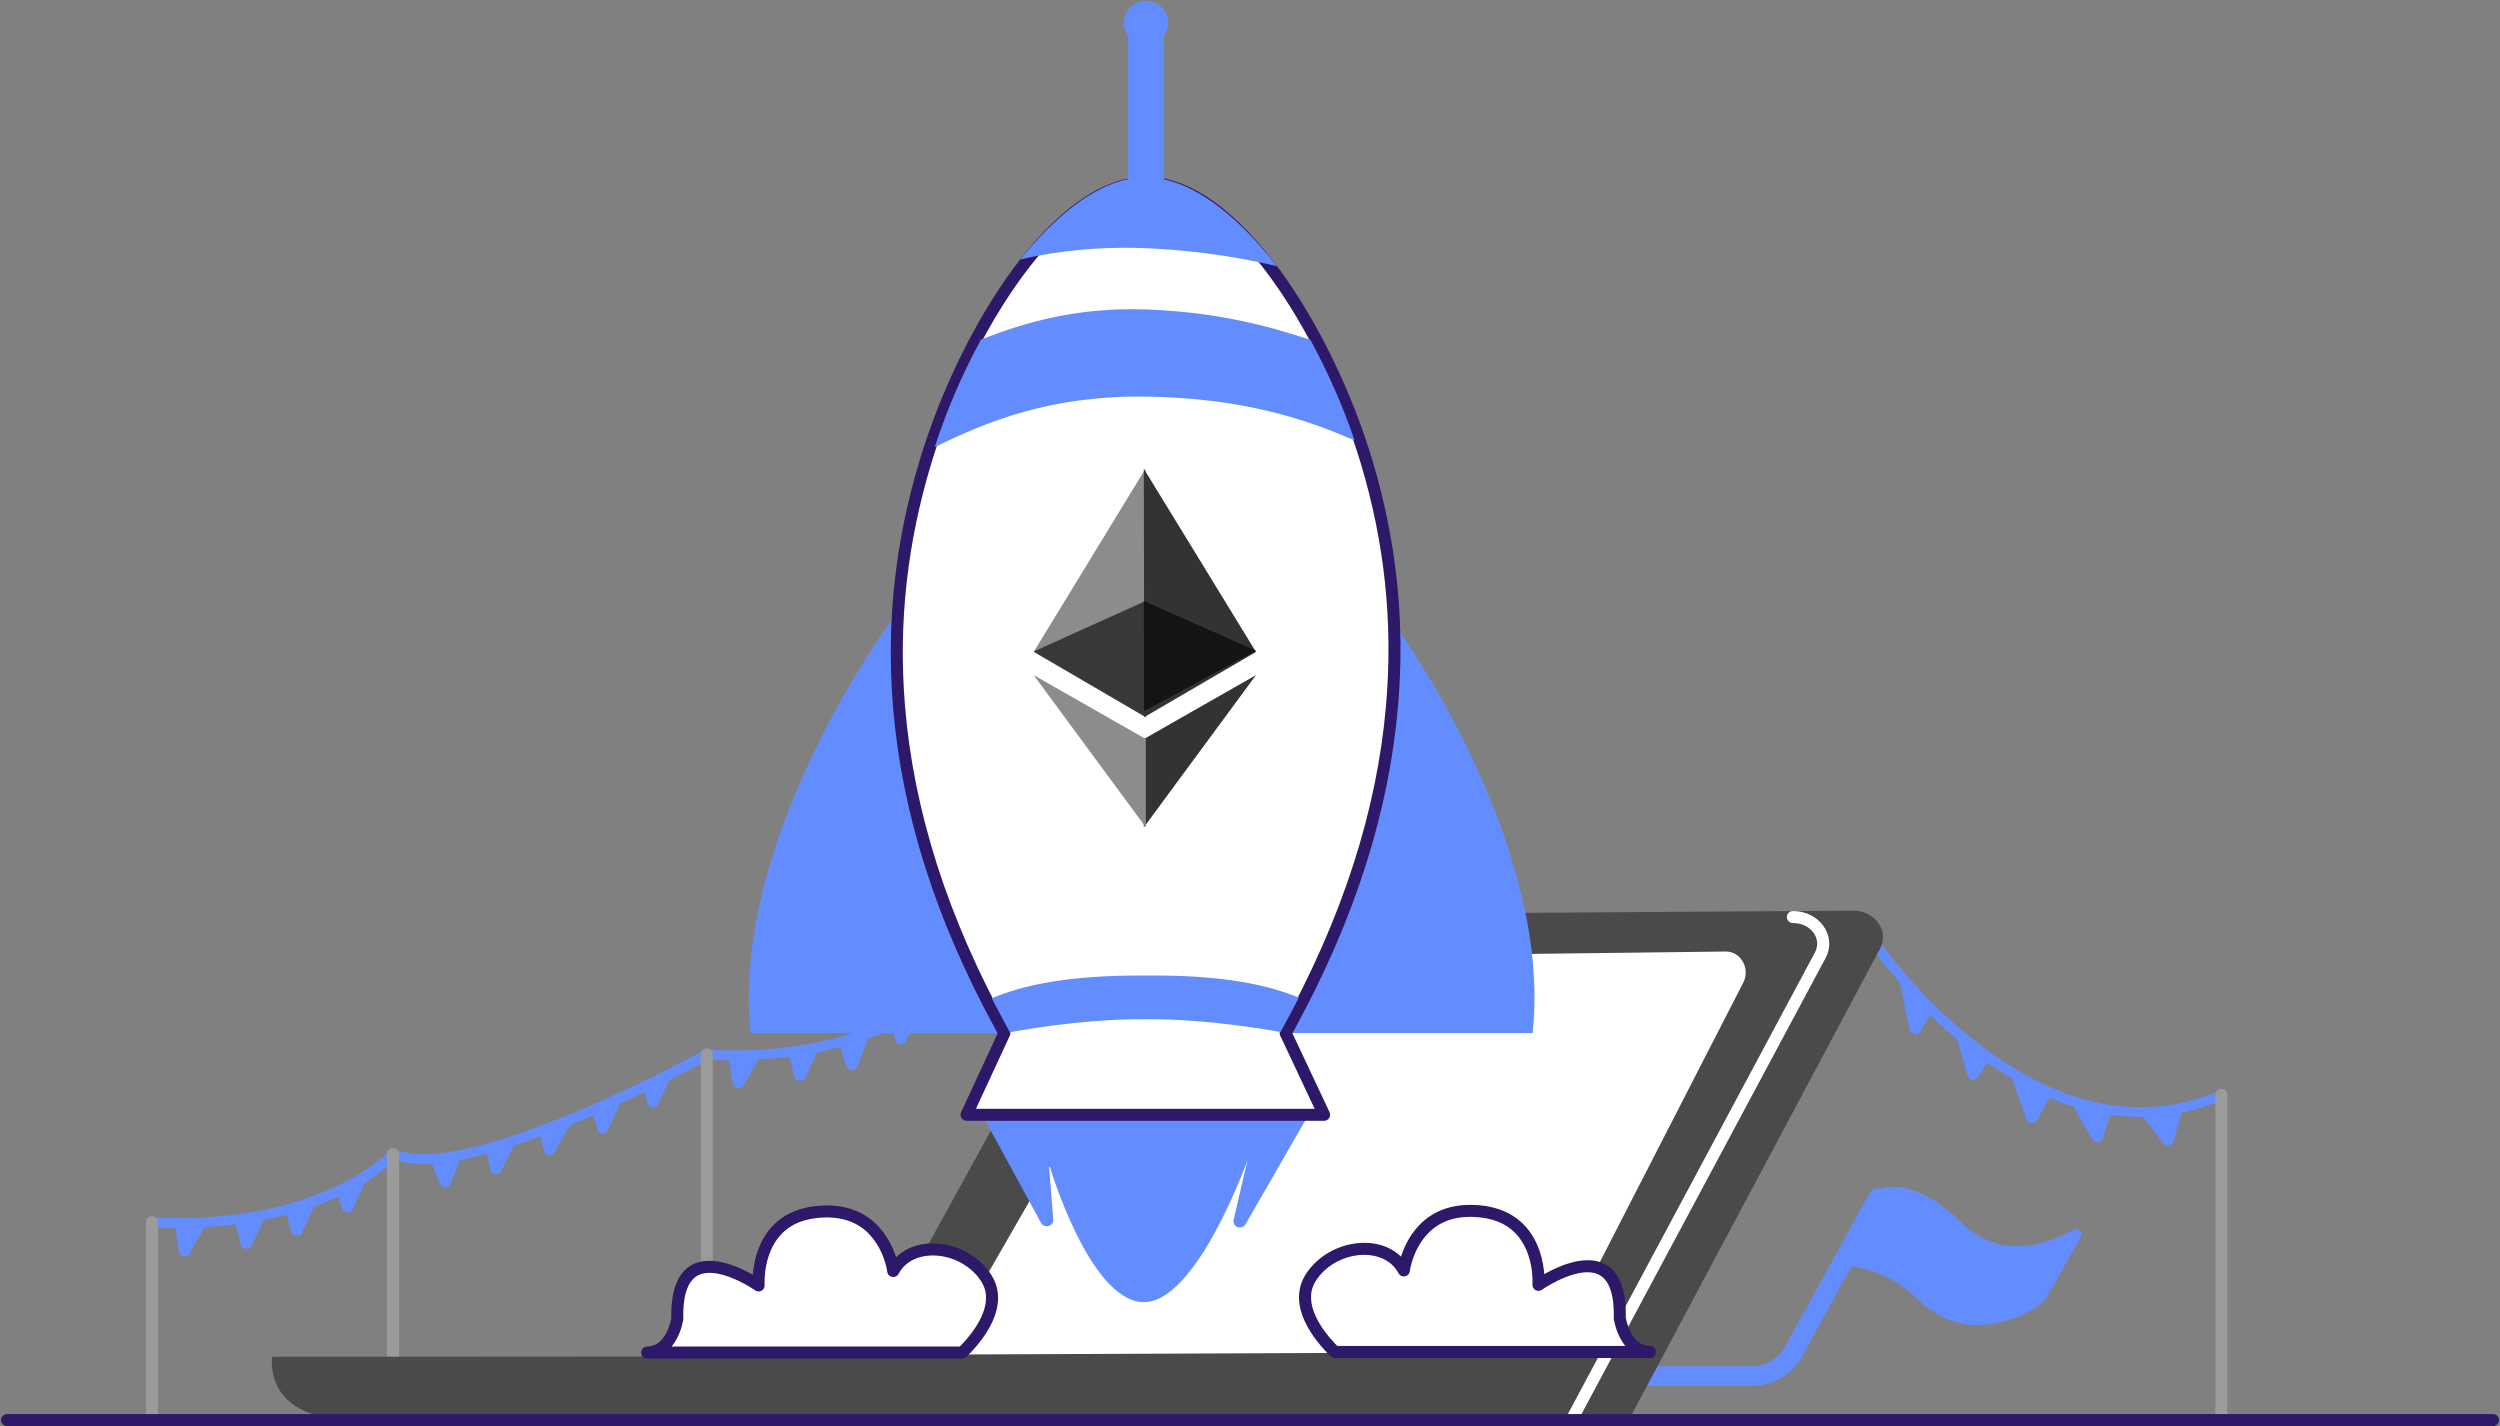 <svg height="712" viewBox="0 0 1248 712" width="1248" xmlns="http://www.w3.org/2000/svg"><rect x="0" y="0" width="1248" height="712" fill="#808080" stroke="none"/><g fill="none" fill-rule="evenodd"><path d="m1035.1 613.9c-12.7 7.1-36.2 15.6-55.6-3.4-20-19.5-34.3-19.1-41-17.2-2-.4-4.2.5-5.3 2.4l-42.1 76.5c-3.3 6-9.7 9.8-16.6 9.8h-137.1c-2.7 0-4.9 2.2-4.9 4.9s2.2 4.9 4.9 4.9h137.1c10.5 0 20.1-5.7 25.2-14.9l24.6-44.8c9.2 1.2 21.7 5.3 33.4 16.8 22.6 22 49.1 9.6 58.8 3.7 2.4-1.4 4.3-3.5 5.7-5.9l16.5-29.1c1.5-2.4-1.2-5.1-3.6-3.7z" fill="#638DFF"/><g transform="translate(72 466)"><g fill="#638DFF"><path d="m282.7 59.4c-.6-1.3-2.2-1.8-3.4-1.1-.4.2-4.6 2.8-22.9 11.9l-8.4 4.1c-39.9 19.2-98.8 43.6-122.7 33.5-1-.4-2.1-.2-2.8.6-.1.1-8.7 9.4-27.5 18.2-17.3 8.1-47.1 17.3-90.6 15.2-1.5-.1-2.8 1.2-2.5 2.8.2 1.2 1.2 2 2.4 2.1 3.9.2 7.6.3 11.3.3l1.8 11.8c.4 2.6 3.9 3.3 5.2 1l7.6-13.2c5.3-.3 10.4-.8 15.3-1.4l2.8 10.2c.7 2.5 4.2 2.8 5.3.5l6-12.9c4.1-.8 7.9-1.7 11.5-2.6l2.3 8.5c.7 2.5 4.2 2.8 5.3.5l6.2-13.2c4.6-1.6 8.6-3.3 12.2-5l1.6 5.9c.7 2.5 4.2 2.8 5.3.5l6.2-13.4c8.1-4.9 12.9-9.2 15-11.3 5.1 1.8 11.3 2.3 18.3 1.9l4.2 10.4c1 2.4 4.3 2.3 5.2-.1l4.6-12.1c4.4-.8 8.9-1.8 13.5-3.1l1.9 8.1c.6 2.6 4.1 3 5.2.6l6.5-12.8c4.4-1.4 8.8-3 13.2-4.6l1.7 7.3c.6 2.5 3.9 3 5.2.8l7.8-13.7c3.9-1.6 7.8-3.2 11.7-4.9l1.9 7c.7 2.5 4.2 2.8 5.3.5l6.2-13.4c4.2-1.9 8.2-3.8 12.1-5.7l1.5 5.7c.7 2.5 4.2 2.8 5.3.5l5.7-12.2c15.5-7.8 18.4-9.6 19.9-10.4.6-.7 1.2-2.1.6-3.3z"/><path d="m401.8 24.1c-1-.4-2.1-.2-2.8.6-.1.1-8.7 9.4-27.5 18.2-17.3 8.1-47.1 17.3-90.6 15.2-1.5-.1-2.8 1.2-2.5 2.8.2 1.2 1.2 2 2.4 2.1 3.9.2 7.6.3 11.3.3l1.7 11.6c.4 2.7 4 3.4 5.4 1l7.4-13c5.3-.3 10.4-.8 15.3-1.4l2.7 10c.7 2.6 4.3 2.9 5.4.5l5.9-12.7c4.1-.8 7.9-1.7 11.5-2.6l3.2 9.6c.9 2.6 4.5 2.7 5.5.1l5.1-13.9c4.6-1.6 8.6-3.3 12.2-5l1.5 5.7c.7 2.6 4.3 2.9 5.4.5l6.1-13.1c8.1-4.9 12.9-9.2 15-11.3"/><path d="m1038.9 80.1c-.5-1.3-2-2-3.2-1.4-38.5 16.1-79 8-120.3-23.9-31.1-24-50.9-53.3-51.1-53.5-.8-1.1-2.3-1.4-3.4-.7-1.1.8-1.4 2.3-.7 3.4.1.2 5.9 8.8 16.2 20.5l4.9 23.5c.5 2.6 4 3.1 5.3.9l4.9-8.3c4.2 4.1 8.7 8.2 13.5 12.2l5.2 18.1c.7 2.4 3.9 2.8 5.2.7l4.6-7.2c4.1 2.9 8.2 5.5 12.4 8l7.2 20.3c.8 2.3 4 2.6 5.2.5l6.4-11.2c4 1.7 7.9 3.1 11.9 4.3l9.4 16.4c1.3 2.2 4.5 1.8 5.3-.6l3.5-11.7c5.1.7 10.2 1.1 15.3 1.1h1.2l10.1 13.2c1.4 1.9 4.4 1.3 5.1-1l4.1-14.3c6.8-1.4 13.5-3.4 20.2-6.2 1.3-.5 2.1-1.9 1.6-3.1z"/></g><g fill="#9b9b9b" transform="translate(0 57)"><path d="m3.9 84.1c1.598 0 2.904 1.249 2.995 2.824l.005.176v98.8c0 1.657-1.343 3-3 3-1.598 0-2.904-1.249-2.995-2.824l-.005-.176v-98.8c0-1.657 1.343-3 3-3z"/><path d="m124.2 50.1c1.598 0 2.904 1.249 2.995 2.824l.005.176v131.2c0 1.657-1.343 3-3 3-1.598 0-2.904-1.249-2.995-2.824l-.005-.176v-131.2c0-1.657 1.343-3 3-3z"/><path d="m280.8.3c1.598 0 2.904 1.249 2.995 2.824l.005.176v180.8c0 1.657-1.343 3-3 3-1.598 0-2.904-1.249-2.995-2.824l-.005-.176v-180.8c0-1.657 1.343-3 3-3z"/><path d="m1036.9 20.5c1.598 0 2.904 1.249 2.995 2.824l.005.176v162.4c0 1.657-1.343 3-3 3-1.598 0-2.904-1.249-2.995-2.824l-.005-.176v-162.4c0-1.657 1.343-3 3-3z"/></g></g><g transform="translate(135 454)"><path d="m789.9.6-362 2.4c-5.8 0-11 3-13.4 7.6l-116.8 212.5-296.8.2s-5.1 29.8 37.6 31.6l640-.8 125-234.5c4.8-8.9-2.6-19.1-13.6-19z" fill="#4a4a4a"/><g fill="#fff" transform="translate(334)"><path d="m.9 222.2 305.7-1.3 94.6-184.3c3.7-7.1-1.2-15.7-8.8-15.6l-277.8 3.4z"/><path d="m425.973.799c13.103-.117 22.03 12.112 16.543 23.084l-.171.332-123.8 231.3c-.782 1.461-2.6 2.011-4.061 1.229-1.407-.753-1.969-2.467-1.311-3.897l.081-.164 123.792-231.285c3.584-6.788-2.091-14.68-11.02-14.6-1.657.015-3.012-1.316-3.027-2.973-.015-1.657 1.316-3.012 2.973-3.027z"/></g></g><g transform="translate(373)"><g fill="#638DFF" transform="translate(0 308)"><path d="m113.2 240.9 33.5 61.6c1.7 2.9 6.1 1.7 6.1-1.6l-2.2-28s19.6 67.4 46.5 69.1 52.7-71 52.7-71l-7.1 30.5c0 3.4 4.4 4.5 6.1 1.6l35.8-62.2"/><path d="m71.3 2.7s-79.9 108.2-69.6 205h176.3v-207.3z"/><path d="m322.5 2.7s79.9 108.2 69.6 205h-176.3v-207.3z"/></g><path d="m268.8 515.7c67.7-121.7 60.3-218.3 40.6-284.5-19.8-66.2-66.2-140-110.3-140s-90.5 73.8-110.3 140-28.1 162.8 39.6 284.5l-18.9 40.8h178.5z" fill="#fff"/><path d="m199.1 88.2c-21.948 0-45.097 16.951-66.682 46.402-19.326 26.368-36.233 61.438-46.492 95.739-11.702 39.126-16.675 79.362-13.128 122.543l.133 1.579c4.437 51.077 20.772 104.08 50.981 159.312l1.126 2.046-18.259 39.419c-.921 1.988.531 4.261 2.722 4.261h178.5l.172-.005c2.102-.115 3.454-2.335 2.542-4.273l-18.547-39.413 1.142-2.073c30.54-55.836 47.071-109.369 51.555-160.839 3.773-43.313-1.019-83.676-12.588-122.554-10.26-34.304-27.167-69.375-46.493-95.743-21.585-29.451-44.734-46.402-66.682-46.402zm0 6c19.581 0 41.275 15.886 61.843 43.948 18.905 25.794 35.514 60.245 45.583 93.911 11.362 38.181 16.065 77.794 12.361 120.317-4.501 51.666-21.365 105.52-52.708 161.864l-.094.183c-.378.805-.381 1.741.001 2.552l17.186 36.523h-169.077l16.927-36.539c.403-.87.366-1.881-.1-2.719-31.311-56.286-47.995-110.108-52.244-161.85-3.482-42.395 1.399-81.89 12.897-120.332 10.069-33.666 26.678-68.118 45.583-93.911 20.568-28.062 42.262-43.948 61.843-43.948z" fill="#2e186a" fill-rule="nonzero"/><g fill="#638DFF"><path d="m208 89.5v-70.9c0-.2 0-.4 0-.7 1.3-1.8 2.1-4.1 2.1-6.5 0-6.1-4.9-11-11-11s-11 4.9-11 11c0 2.4.8 4.7 2.1 6.5v.7 70.8c-18.5 3.8-37 19.3-53.9 40.1 19.1-4.4 41.4-6.8 67-5.4 22.9 1.3 43.3 4.5 61.2 8.8-17.5-22.4-37.1-39.2-56.5-43.4z"/><path d="m281.2 169.7c-22.1-7.4-47.5-13.9-81.6-15.2-34.8-1.3-61.2 6.5-82.9 15-9.5 17.6-17 35-23.1 53.7 26-12.7 57.9-26.1 106.8-25.2 46.5.8 78.5 11.1 102.8 21.9-5.9-17.5-13.1-33.6-22-50.2z"/><path d="m266.2 515.2c3.2-5.8 6.3-11.5 9.2-17.2-15.3-6.2-37.3-11.4-76.4-11-39.5-.3-61.6 5-76.9 11.3 2.9 5.6 5.9 11.3 9 17 0 0 34.7-6.8 67.8-6.5 32.6-.3 67.3 6.4 67.3 6.4z"/></g><g transform="translate(143 234)"><path d="m55.81 0-55.81 91.457 56 32.543z" fill="#8c8c8c"/><path d="m111 91.457-56-91.457.19 124z" fill="#333"/><path d="m0 91.251 55.932-25.251.068 58z" fill="#383838"/><path d="m111 90.854-56-24.854.121 55z" fill="#141414"/><path d="m111 103-56 31.942v44.058z" fill="#333"/><path d="m0 103 56 31.942v44.058z" fill="#8c8c8c"/></g></g><g transform="translate(320 601)"><path d="m503.6 73.9h-157.2s-22.6-20.3-12.2-36.9 37.7-20.6 46.6-3.8c0 0 3.9-32.1 36.8-29.6 33 2.5 30.4 36.8 30.4 36.8s41.7-29.5 40.6 16.6c-.1-.1 2.5 16.9 15 16.9z" fill="#fff"/><path d="m346.4 76.9h157.2l.203-.005c3.729-.196 3.729-5.793 0-5.989l-.203-.005c-4.176 0-7.278-2.47-9.562-6.87-.857-1.65-1.522-3.445-1.997-5.211-.141-.522-.255-1.01-.341-1.433l-.08-.417-.017-.098-.004.201c.53-22.209-8.757-31.123-23.794-28.55-4.231.724-8.667 2.327-13.147 4.541l-.799.401c-.793.405-1.567.818-2.32 1.237l-.633.356-.003-.046c-.055-.696-.128-1.42-.219-2.167-.506-4.143-1.517-8.235-3.162-12.092-4.862-11.406-14.342-18.821-29.164-20.1l-.532-.043c-16.02-1.217-27.203 5.054-34.07 16.142l-.4.66c-1.572 2.65-2.809 5.42-3.757 8.215l-.227.683-.268-.261c-12.435-11.806-36.984-7.343-47.448 9.359-1.795 2.865-2.815 5.944-3.106 9.177-.67 7.442 2.443 15.108 7.961 22.639 1.714 2.339 3.545 4.497 5.378 6.428l.46.48c.89.921 1.596 1.597 2.045 2.0.551.495 1.265.768 2.005.768zm70.973-70.309c12.806.97 20.558 6.96 24.63 16.513 1.405 3.296 2.283 6.85 2.725 10.467.28 2.294.355 4.318.31 5.915l-.016.44-.014.247c-.188 2.475 2.527 4.07 4.585 2.769l.533-.362.697-.459c.304-.196.632-.404.985-.622 1.685-1.042 3.542-2.086 5.508-3.058 4.002-1.978 7.917-3.393 11.5-4.006 5.025-.86 8.947-.079 11.679 2.543l.187.184c3.214 3.245 5.02 9.307 4.936 18.671l-.015.919-.004.1.004.355.02.223.02.157c.019.138.046.301.078.481l.034.185c.118.623.283 1.349.492 2.124.58 2.158 1.393 4.351 2.466 6.417l.18.342c.638 1.188 1.34 2.289 2.107 3.29l.373.472h-143.777l-.253-.25c-.345-.343-.713-.719-1.1-1.128-1.668-1.757-3.337-3.724-4.89-5.844-4.736-6.464-7.337-12.868-6.825-18.554.207-2.302.927-4.473 2.215-6.53 9.563-15.263 33.506-17.933 41.179-4.403l.228.415c1.347 2.543 5.117 1.901 5.603-.867l.059-.407c.03-.198.079-.481.148-.841.179-.931.427-1.977.752-3.108.93-3.236 2.29-6.472 4.148-9.472 5.734-9.258 14.828-14.359 28.515-13.319z" fill="#2e186a" fill-rule="nonzero"/><path d="m3.1 74.2h157.2s22.6-20.3 12.2-36.9-37.7-20.6-46.6-3.8c0 0-3.9-32.1-36.8-29.6-33 2.5-30.4 36.8-30.4 36.8s-41.7-29.5-40.6 16.6c.1-.1-2.5 16.8-15 16.9z" fill="#fff"/><path d="m3.1 77.2h157.2c.74 0 1.454-.274 2.005-.768l.245-.224c.532-.493 1.31-1.256 2.26-2.257 1.833-1.932 3.664-4.089 5.378-6.428 5.517-7.53 8.631-15.196 7.961-22.639-.291-3.233-1.312-6.312-3.106-9.177l-.362-.565c-10.658-16.237-34.792-20.467-47.086-8.795l-.269.261-.226-.683c-1.026-3.027-2.393-6.027-4.157-8.875-6.788-10.961-17.793-17.215-33.519-16.182l-.55.039c-15.128 1.146-24.775 8.601-29.696 20.143-1.644 3.857-2.655 7.949-3.162 12.092l-.065.556c-.041.368-.077.729-.109 1.084l-.049.573-.632-.356c-1.003-.559-2.045-1.108-3.119-1.639-4.48-2.214-8.915-3.817-13.147-4.541l-.449-.074c-14.623-2.296-23.685 6.457-23.358 27.962l.008.46-.046.265c-.089.471-.221 1.044-.389 1.667-.475 1.756-1.14 3.543-1.996 5.188l-.173.326c-2.212 4.082-5.175 6.43-9.103 6.578l-.312.007c-3.984.032-3.96 6.0.024 6zm114.742-56.99c1.858 3 3.217 6.235 4.148 9.472.325 1.131.572 2.176.752 3.108l.131.735.049.338c.347 2.856 4.096 3.608 5.542 1.197l.087-.155c7.415-13.997 31.748-11.429 41.407 3.988 1.288 2.056 2.008 4.227 2.215 6.53.512 5.686-2.089 12.09-6.825 18.554-1.553 2.12-3.223 4.087-4.89 5.844l-.287.3-.551.564c-.178.18-.35.351-.517.514h-143.813l.024-.028c.994-1.219 1.883-2.597 2.672-4.111 1.073-2.061 1.886-4.245 2.466-6.393.209-.772.374-1.494.492-2.115l.064-.358c.019-.111.035-.214.048-.306l.02-.157.021-.223.004-.343-.006-.12-.014-.912c-.085-9.544 1.792-15.657 5.123-18.855 2.732-2.622 6.654-3.403 11.679-2.543 3.583.613 7.498 2.028 11.5 4.006 1.967.972 3.823 2.016 5.508 3.058l.673.422c.107.068.211.135.312.2l.697.459.394.269c2.027 1.434 4.79-.074 4.732-2.508l-.026-.518c-.067-1.645-.002-3.794.298-6.251.442-3.617 1.32-7.171 2.725-10.467 4.017-9.422 11.613-15.378 24.107-16.471l.523-.043c13.686-1.04 22.781 4.061 28.515 13.319z" fill="#2e186a" fill-rule="nonzero"/></g><path d="m1244.5 705.9c1.657 0 3 1.343 3 3 0 1.598-1.249 2.904-2.824 2.995l-.176.005h-1241c-1.657 0-3-1.343-3-3 0-1.598 1.249-2.904 2.824-2.995l.176-.005z" fill="#2e186a"/></g></svg>